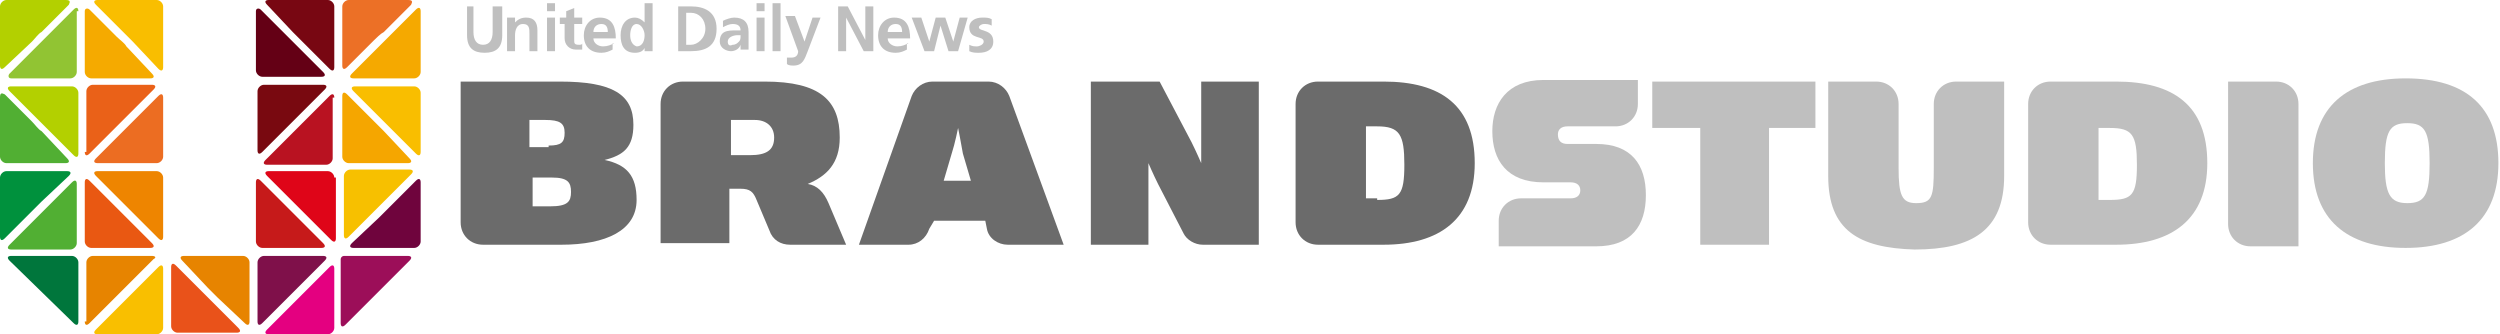 <?xml version="1.0" encoding="utf-8"?>
<!-- Generator: Adobe Illustrator 22.0.1, SVG Export Plug-In . SVG Version: 6.00 Build 0)  -->
<svg version="1.1" id="圖層_1" xmlns="http://www.w3.org/2000/svg" xmlns:xlink="http://www.w3.org/1999/xlink" x="0px" y="0px"
	 viewBox="0 0 156.3 20.9" style="enable-background:new 0 0 156.3 20.9;" xml:space="preserve">
<style type="text/css">
	.st0{fill:#6B6B6B;}
	.st1{fill:#BFBFBF;}
	.st2{fill:#B3D000;}
	.st3{fill:#00913D;}
	.st4{fill:#00763C;}
	.st5{fill:#9C0E59;}
	.st6{fill:#51AF33;}
	.st7{fill:#91C433;}
	.st8{fill:#F9BE00;}
	.st9{fill:#EA6118;}
	.st10{fill:#EE8500;}
	.st11{fill:#E95812;}
	.st12{fill:#EC6D22;}
	.st13{fill:#E78400;}
	.st14{fill:#F9BF00;}
	.st15{fill:#E9521A;}
	.st16{fill:#7F104A;}
	.st17{fill:#E40080;}
	.st18{fill:#F5AA00;}
	.st19{fill:#780712;}
	.st20{fill:#790910;}
	.st21{fill:#DF0518;}
	.st22{fill:#C61A1A;}
	.st23{fill:#B91221;}
	.st24{fill:#640015;}
	.st25{fill:#EC7026;}
	.st26{fill:#F7C000;}
	.st27{fill:#6F043D;}
	.st28{fill:#F5A600;}
	.st29{fill:#F5A900;}
</style>
<g>
	<g>
		<path class="st0" d="M28.9,5.1H35c3.3,0,4.6,0.8,4.6,2.7c0,1.4-0.6,1.9-1.8,2.2c1.4,0.3,2,1,2,2.5c0,1.9-1.9,2.8-4.7,2.8h-4.9
			c-0.8,0-1.4-0.6-1.4-1.4V5.1z M34.3,9.1c0.8,0,1-0.2,1-0.8s-0.3-0.8-1.2-0.8h-1v1.7H34.3z M34.4,12.9c1.1,0,1.3-0.3,1.3-0.9
			c0-0.6-0.2-0.9-1.2-0.9h-1.2v1.8H34.4z"/>
		<path class="st0" d="M51.8,12.7l1.1,2.6h-3.5c-0.6,0-1.1-0.3-1.3-0.9l-0.8-1.9c-0.2-0.5-0.4-0.7-1-0.7c0,0-0.7,0-0.7,0v3.4h-4.3
			V6.5c0-0.8,0.6-1.4,1.4-1.4h5.1c3.5,0,4.7,1.2,4.7,3.5c0,1.6-0.8,2.4-2,2.9C51.1,11.6,51.5,12,51.8,12.7z M46.9,9.7
			c1,0,1.5-0.3,1.5-1.1c0-0.7-0.5-1.1-1.2-1.1h-1.5v2.2H46.9z"/>
		<path class="st0" d="M58.1,14.3c-0.2,0.6-0.7,1-1.3,1h-3.1L57,6c0.2-0.5,0.7-0.9,1.3-0.9h3.5c0.6,0,1.1,0.4,1.3,0.9l3.4,9.3h-3.5
			c-0.6,0-1.2-0.4-1.3-1l-0.1-0.5c0,0-3.2,0-3.2,0L58.1,14.3z M60.2,9.6C60.1,9,59.9,8,59.9,8S59.7,9,59.5,9.6L59,11.3h1.7L60.2,9.6
			z"/>
		<path class="st0" d="M68.1,5.1h4.4l2,3.8c0.3,0.6,0.6,1.3,0.6,1.3V5.1h3.6v10.2h-3.5c-0.5,0-1-0.3-1.2-0.7l-1.6-3.1
			c-0.3-0.6-0.6-1.3-0.6-1.3v5.1h-3.6V5.1z"/>
		<path class="st0" d="M81,6.5c0-0.8,0.6-1.4,1.4-1.4h4.1c3.6,0,5.7,1.5,5.7,5.1c0,3.5-2.2,5.1-5.7,5.1h-4.1c-0.8,0-1.4-0.6-1.4-1.4
			V6.5z M86.1,12.5c1.4,0,1.7-0.3,1.7-2.2s-0.3-2.4-1.7-2.4h-0.7v4.5H86.1z"/>
	</g>
	<g>
		<path class="st1" d="M93.7,13.8c0-0.8,0.6-1.4,1.4-1.4h3.1c0.4,0,0.6-0.2,0.6-0.5c0-0.3-0.2-0.5-0.6-0.5h-1.7
			c-2.3,0-3.2-1.4-3.2-3.2c0-1.7,0.9-3.2,3.2-3.2h5.9v1.5c0,0.8-0.6,1.4-1.4,1.4h-3c-0.4,0-0.6,0.2-0.6,0.5C97.4,8.8,97.6,9,98,9
			h1.8c2.2,0,3.1,1.3,3.1,3.2c0,1.9-0.9,3.2-3.1,3.2h-6.1V13.8z"/>
		<path class="st1" d="M106.2,8h-2.9V5.1h10.2V8h-2.9v7.3h-4.3V8z"/>
		<path class="st1" d="M114.3,11V5.1h3c0.8,0,1.4,0.6,1.4,1.4v4c0,1.7,0.2,2.2,1.1,2.2c1,0,1.1-0.4,1.1-2.2v-4
			c0-0.8,0.6-1.4,1.4-1.4h3V11c0,3.4-2,4.6-5.6,4.6C116.2,15.5,114.3,14.4,114.3,11z"/>
		<path class="st1" d="M126.8,6.5c0-0.8,0.6-1.4,1.4-1.4h4.1c3.6,0,5.7,1.5,5.7,5.1c0,3.5-2.2,5.1-5.7,5.1h-4.1
			c-0.8,0-1.4-0.6-1.4-1.4V6.5z M131.9,12.5c1.4,0,1.7-0.3,1.7-2.2S133.3,8,131.9,8h-0.7v4.5H131.9z"/>
		<path class="st1" d="M139.3,5.1h3c0.8,0,1.4,0.6,1.4,1.4v8.9h-3c-0.8,0-1.4-0.6-1.4-1.4V5.1z"/>
		<path class="st1" d="M144.6,10.2c0-3.5,2.1-5.3,5.8-5.3c3.8,0,5.8,1.8,5.8,5.3c0,3.5-2.1,5.3-5.8,5.3
			C146.7,15.5,144.6,13.7,144.6,10.2z M151.9,10.2c0-2-0.3-2.5-1.4-2.5c-1.1,0-1.4,0.5-1.4,2.5c0,1.9,0.3,2.5,1.4,2.5
			C151.6,12.7,151.9,12.2,151.9,10.2z"/>
	</g>
	<g>
		<g>
			<path class="st2" d="M0.4,0C0.2,0,0,0.2,0,0.4v3.7c0,0.2,0.1,0.3,0.3,0.1L2,2.6C2.2,2.4,2.4,2.1,2.6,2l1.7-1.7
				C4.4,0.1,4.4,0,4.1,0H0.4z"/>
		</g>
		<g>
			<path class="st2" d="M4.9,5.8c0-0.2-0.2-0.4-0.4-0.4H0.7c-0.2,0-0.3,0.1-0.1,0.3l1.7,1.7c0.2,0.2,0.4,0.4,0.6,0.6l1.7,1.7
				c0.2,0.2,0.3,0.1,0.3-0.1V5.8z"/>
		</g>
		<g>
			<path class="st3" d="M0.4,10.7c-0.2,0-0.4,0.2-0.4,0.4v3.7c0,0.2,0.1,0.3,0.3,0.1L2,13.2c0.2-0.2,0.4-0.4,0.6-0.6L4.3,11
				c0.2-0.2,0.1-0.3-0.1-0.3H0.4z"/>
		</g>
		<g>
			<path class="st4" d="M4.6,20.2c0.2,0.2,0.3,0.1,0.3-0.1v-3.7c0-0.2-0.2-0.4-0.4-0.4H0.7c-0.2,0-0.3,0.1-0.1,0.3L4.6,20.2z"/>
		</g>
		<g>
			<path class="st5" d="M21.5,16c-0.1,0-0.2,0.1-0.2,0.2s0,0.4,0,0.6v3.4c0,0.2,0.1,0.3,0.3,0.1l4-4c0.2-0.2,0.1-0.3-0.1-0.3h-3.4
				C21.9,16,21.6,16,21.5,16z"/>
		</g>
		<g>
			<path class="st6" d="M2.9,13c-0.2,0.2-0.4,0.4-0.6,0.6l-1.7,1.7c-0.2,0.2-0.1,0.3,0.1,0.3h3.7c0.2,0,0.4-0.2,0.4-0.4v-3.7
				c0-0.2-0.1-0.3-0.3-0.1L2.9,13z"/>
		</g>
		<g>
			<path class="st6" d="M0.3,5.9C0.1,5.8,0,5.8,0,6.1v3.7c0,0.2,0.2,0.4,0.4,0.4h3.7c0.2,0,0.3-0.1,0.1-0.3L2.6,8.2
				C2.4,8.1,2.2,7.8,2,7.6L0.3,5.9z"/>
		</g>
		<g>
			<path class="st7" d="M4.9,0.7c0-0.2-0.1-0.3-0.3-0.1L2.9,2.3C2.7,2.5,2.5,2.7,2.3,2.9L0.6,4.6C0.5,4.7,0.5,4.9,0.7,4.9h3.7
				c0.2,0,0.4-0.2,0.4-0.4V0.7z"/>
		</g>
		<g>
			<path class="st8" d="M9.9,4.3c0.2,0.2,0.3,0.1,0.3-0.1V0.4C10.2,0.2,10,0,9.8,0H6.1C5.9,0,5.8,0.1,6,0.3L7.7,2
				c0.2,0.2,0.4,0.4,0.6,0.6L9.9,4.3z"/>
		</g>
		<g>
			<path class="st9" d="M5.3,9.5c0,0.2,0.1,0.3,0.3,0.1l1.7-1.7c0.2-0.2,0.4-0.4,0.6-0.6l1.7-1.7c0.2-0.2,0.1-0.3-0.1-0.3H5.8
				c-0.2,0-0.4,0.2-0.4,0.4V9.5z"/>
		</g>
		<g>
			<path class="st10" d="M9.9,14.9c0.2,0.2,0.3,0.1,0.3-0.1v-3.7c0-0.2-0.2-0.4-0.4-0.4H6.1c-0.2,0-0.3,0.1-0.1,0.3l1.7,1.7
				c0.2,0.2,0.4,0.4,0.6,0.6L9.9,14.9z"/>
		</g>
		<g>
			<path class="st11" d="M5.6,11.3c-0.2-0.2-0.3-0.1-0.3,0.1v3.7c0,0.2,0.2,0.4,0.4,0.4h3.7c0.2,0,0.3-0.1,0.1-0.3l-1.7-1.7
				c-0.2-0.2-0.4-0.4-0.6-0.6L5.6,11.3z"/>
		</g>
		<g>
			<path class="st12" d="M9.8,10.2c0.2,0,0.4-0.2,0.4-0.4V6.1c0-0.2-0.1-0.3-0.3-0.1L8.3,7.6C8.1,7.8,7.8,8.1,7.7,8.2L6,9.9
				c-0.2,0.2-0.1,0.3,0.1,0.3H9.8z"/>
		</g>
		<g>
			<path class="st13" d="M5.3,20.1c0,0.2,0.1,0.3,0.3,0.1l1.7-1.7c0.2-0.2,0.4-0.4,0.6-0.6l1.7-1.7C9.8,16.1,9.7,16,9.5,16H5.8
				c-0.2,0-0.4,0.2-0.4,0.4V20.1z"/>
		</g>
		<g>
			<path class="st14" d="M6,20.6c-0.2,0.2-0.1,0.3,0.1,0.3h3.7c0.2,0,0.4-0.2,0.4-0.4v-3.7c0-0.2-0.1-0.3-0.3-0.1l-1.7,1.7
				c-0.2,0.2-0.4,0.4-0.6,0.6L6,20.6z"/>
		</g>
		<g>
			<path class="st14" d="M6,20.6l1.7-1.7c0.2-0.2,0.2-0.2,0,0L6,20.6"/>
		</g>
		<g>
			<path class="st13" d="M15.3,20.2c0.2,0.2,0.3,0.1,0.3-0.1v-3.7c0-0.2-0.2-0.4-0.4-0.4h-3.7c-0.2,0-0.3,0.1-0.1,0.3L13,18
				c0.2,0.2,0.4,0.4,0.6,0.6L15.3,20.2z"/>
		</g>
		<g>
			<path class="st15" d="M10.7,20.4c0,0.2,0.2,0.4,0.4,0.4h3.7c0.2,0,0.3-0.1,0.1-0.3l-1.7-1.7c-0.2-0.2-0.4-0.4-0.6-0.6L11,16.6
				c-0.2-0.2-0.3-0.1-0.3,0.1V20.4z"/>
		</g>
		<g>
			<path class="st16" d="M18,18.6c0.2-0.2,0.4-0.4,0.6-0.6l1.7-1.7c0.2-0.2,0.1-0.3-0.1-0.3h-3.7c-0.2,0-0.4,0.2-0.4,0.4v3.7
				c0,0.2,0.1,0.3,0.3,0.1L18,18.6z"/>
		</g>
		<g>
			<path class="st17" d="M16.7,20.6c-0.2,0.2-0.1,0.3,0.1,0.3h3.7c0.2,0,0.4-0.2,0.4-0.4v-3.7c0-0.2-0.1-0.3-0.3-0.1l-1.7,1.7
				c-0.2,0.2-0.4,0.4-0.6,0.6L16.7,20.6z"/>
		</g>
		<g>
			<path class="st18" d="M5.3,4.5c0,0.2,0.2,0.4,0.4,0.4h3.7c0.2,0,0.3-0.1,0.1-0.3L7.9,2.9C7.8,2.7,7.5,2.5,7.3,2.3L5.6,0.6
				C5.5,0.5,5.3,0.5,5.3,0.7V4.5z"/>
		</g>
		<g>
			<path class="st19" d="M20.9,0.4c0-0.2-0.2-0.4-0.4-0.4h-3.7c-0.2,0-0.3,0.1-0.1,0.3L18.3,2c0.2,0.2,0.4,0.4,0.6,0.6l1.7,1.7
				c0.2,0.2,0.3,0.1,0.3-0.1V0.4z"/>
		</g>
		<g>
			<path class="st20" d="M16.5,5.3c-0.2,0-0.4,0.2-0.4,0.4v3.7c0,0.2,0.1,0.3,0.3,0.1L18,7.9c0.2-0.2,0.4-0.4,0.6-0.6l1.7-1.7
				c0.2-0.2,0.1-0.3-0.1-0.3H16.5z"/>
		</g>
		<g>
			<path class="st21" d="M20.9,11.1c0-0.2-0.2-0.4-0.4-0.4h-3.7c-0.2,0-0.3,0.1-0.1,0.3l1.7,1.7c0.2,0.2,0.4,0.4,0.6,0.6l1.7,1.7
				c0.2,0.2,0.3,0.1,0.3-0.1V11.1z"/>
		</g>
		<g>
			<path class="st22" d="M18.6,13.6c-0.2-0.2-0.4-0.4-0.6-0.6l-1.7-1.7c-0.2-0.2-0.3-0.1-0.3,0.1v3.7c0,0.2,0.2,0.4,0.4,0.4h3.7
				c0.2,0,0.3-0.1,0.1-0.3L18.6,13.6z"/>
		</g>
		<g>
			<path class="st23" d="M20.9,6.1c0-0.2-0.1-0.3-0.3-0.1l-1.7,1.7c-0.2,0.2-0.4,0.4-0.6,0.6l-1.7,1.7c-0.2,0.2-0.1,0.3,0.1,0.3h3.7
				c0.2,0,0.4-0.2,0.4-0.4V6.1z"/>
		</g>
		<g>
			<path class="st24" d="M16.3,0.6C16.2,0.5,16,0.5,16,0.7v3.7c0,0.2,0.2,0.4,0.4,0.4h3.7c0.2,0,0.3-0.1,0.1-0.3l-1.7-1.7
				c-0.2-0.2-0.4-0.4-0.6-0.6L16.3,0.6z"/>
		</g>
		<g>
			<path class="st25" d="M21.4,4.1c0,0.2,0.1,0.3,0.3,0.1l1.7-1.7C23.5,2.4,23.8,2.1,24,2l1.7-1.7C25.8,0.1,25.8,0,25.5,0h-3.7
				c-0.2,0-0.4,0.2-0.4,0.4V4.1z"/>
		</g>
		<g>
			<path class="st8" d="M23.7,7.3c0.2,0.2,0.4,0.4,0.6,0.6L26,9.6c0.2,0.2,0.3,0.1,0.3-0.1V5.8c0-0.2-0.2-0.4-0.4-0.4h-3.7
				c-0.2,0-0.3,0.1-0.1,0.3L23.7,7.3z"/>
		</g>
		<g>
			<path class="st26" d="M23.4,13.2c0.2-0.2,0.4-0.4,0.6-0.6l1.7-1.7c0.2-0.2,0.1-0.3-0.1-0.3h-3.7c-0.2,0-0.4,0.2-0.4,0.4v3.7
				c0,0.2,0.1,0.3,0.3,0.1L23.4,13.2z"/>
		</g>
		<g>
			<path class="st27" d="M25.9,15.5c0.2,0,0.4-0.2,0.4-0.4v-3.7c0-0.2-0.1-0.3-0.3-0.1L24.3,13c-0.2,0.2-0.4,0.4-0.6,0.6L22,15.2
				c-0.2,0.2-0.1,0.3,0.1,0.3H25.9z"/>
		</g>
		<g>
			<path class="st28" d="M21.4,9.8c0,0.2,0.2,0.4,0.4,0.4h3.7c0.2,0,0.3-0.1,0.1-0.3L24,8.2c-0.2-0.2-0.4-0.4-0.6-0.6l-1.7-1.7
				c-0.2-0.2-0.3-0.1-0.3,0.1V9.8z"/>
		</g>
		<g>
			<path class="st29" d="M25.9,4.9c0.2,0,0.4-0.2,0.4-0.4V0.7c0-0.2-0.1-0.3-0.3-0.1l-1.7,1.7c-0.2,0.2-0.4,0.4-0.6,0.6L22,4.6
				c-0.2,0.2-0.1,0.3,0.1,0.3H25.9z"/>
		</g>
	</g>
</g>
<g>
	<path class="st1" d="M29,0.4h0.6V2c0,0.5,0.2,0.8,0.6,0.8c0.4,0,0.6-0.3,0.6-0.8V0.4h0.6v1.8c0,0.8-0.4,1.1-1.1,1.1
		c-0.7,0-1.1-0.3-1.1-1.1V0.4z"/>
	<path class="st1" d="M31.7,1.1h0.5v0.3h0c0.2-0.2,0.4-0.3,0.7-0.3c0.5,0,0.7,0.3,0.7,0.8v1.3h-0.5V2.1c0-0.3,0-0.6-0.4-0.6
		c-0.4,0-0.5,0.4-0.5,0.7v1h-0.5V1.1z"/>
	<path class="st1" d="M34.2,1.1h0.5v2.1h-0.5V1.1z M34.2,0.2h0.5v0.5h-0.5V0.2z"/>
	<path class="st1" d="M35.4,1.5H35V1.1h0.4V0.7l0.5-0.2v0.6h0.5v0.4h-0.5v1c0,0.2,0,0.3,0.3,0.3c0.1,0,0.2,0,0.2-0.1l0,0.4
		c-0.1,0-0.2,0-0.4,0c-0.4,0-0.7-0.3-0.7-0.7V1.5z"/>
	<path class="st1" d="M37.1,2c0-0.3,0.2-0.5,0.5-0.5c0.3,0,0.4,0.2,0.4,0.5H37.1z M38.4,2.7c-0.2,0.1-0.4,0.2-0.7,0.2
		c-0.3,0-0.6-0.2-0.6-0.5h1.4c0-0.7-0.2-1.3-1-1.3c-0.6,0-1,0.5-1,1.1c0,0.7,0.4,1.1,1.1,1.1c0.3,0,0.5-0.1,0.7-0.2V2.7z"/>
	<path class="st1" d="M39.4,2.2c0-0.3,0.1-0.7,0.4-0.7c0.3,0,0.5,0.4,0.5,0.7c0,0.3-0.1,0.7-0.5,0.7C39.5,2.8,39.4,2.5,39.4,2.2z
		 M40.3,3.2h0.5v-3h-0.5v1.2h0c-0.2-0.2-0.4-0.3-0.6-0.3c-0.6,0-0.9,0.5-0.9,1.1c0,0.6,0.2,1.1,0.9,1.1c0.3,0,0.5-0.1,0.6-0.3h0V3.2
		z"/>
	<path class="st1" d="M42.9,0.8h0.3c0.5,0,0.9,0.4,0.9,1c0,0.6-0.5,1-0.9,1h-0.3V0.8z M42.4,3.2h0.8c0.9,0,1.6-0.3,1.6-1.4
		c0-1.1-0.8-1.4-1.6-1.4h-0.8V3.2z"/>
	<path class="st1" d="M45.5,2.6c0-0.3,0.4-0.4,0.6-0.4h0.2c0,0.2,0,0.3-0.1,0.4c-0.1,0.1-0.2,0.2-0.4,0.2
		C45.6,2.9,45.5,2.8,45.5,2.6z M45.2,1.7c0.2-0.1,0.4-0.2,0.6-0.2c0.3,0,0.5,0.1,0.5,0.4H46c-0.2,0-0.5,0-0.7,0.1
		C45.1,2.1,45,2.3,45,2.6c0,0.4,0.4,0.6,0.7,0.6c0.2,0,0.5-0.1,0.6-0.4h0c0,0.1,0,0.2,0,0.3h0.5c0-0.2,0-0.3,0-0.5
		c0-0.2,0-0.3,0-0.5V2c0-0.6-0.3-0.9-0.9-0.9c-0.2,0-0.5,0.1-0.7,0.2L45.2,1.7z"/>
	<path class="st1" d="M47.3,1.1h0.5v2.1h-0.5V1.1z M47.3,0.2h0.5v0.5h-0.5V0.2z"/>
	<path class="st1" d="M48.3,0.2h0.5v3h-0.5V0.2z"/>
	<path class="st1" d="M50.3,2.6L50.3,2.6l0.5-1.5h0.5l-0.8,2.1c-0.2,0.5-0.3,0.9-0.9,0.9c-0.1,0-0.3,0-0.4-0.1l0-0.4
		c0.1,0,0.1,0,0.3,0c0.2,0,0.4-0.1,0.4-0.4l-0.8-2.2h0.6L50.3,2.6z"/>
	<path class="st1" d="M52.3,0.4H53l1.1,2.1h0V0.4h0.5v2.8H54l-1.1-2.1h0v2.1h-0.5V0.4z"/>
	<path class="st1" d="M55.5,2c0-0.3,0.2-0.5,0.5-0.5c0.3,0,0.4,0.2,0.4,0.5H55.5z M56.8,2.7c-0.2,0.1-0.4,0.2-0.7,0.2
		c-0.3,0-0.6-0.2-0.6-0.5h1.4c0-0.7-0.2-1.3-1-1.3c-0.6,0-1,0.5-1,1.1c0,0.7,0.4,1.1,1.1,1.1c0.3,0,0.5-0.1,0.7-0.2V2.7z"/>
	<path class="st1" d="M57,1.1h0.6l0.5,1.5h0l0.4-1.5h0.6l0.5,1.5h0L60,1.1h0.5l-0.6,2.1h-0.6l-0.5-1.6h0l-0.4,1.6h-0.6L57,1.1z"/>
	<path class="st1" d="M62,1.6c-0.2-0.1-0.3-0.1-0.5-0.1c-0.1,0-0.3,0.1-0.3,0.2c0,0.3,0.9,0.1,0.9,0.9c0,0.5-0.4,0.7-0.9,0.7
		c-0.2,0-0.4,0-0.6-0.1l0-0.4c0.2,0.1,0.3,0.1,0.5,0.1c0.1,0,0.4-0.1,0.4-0.3c0-0.4-0.9-0.1-0.9-0.9c0-0.4,0.4-0.6,0.8-0.6
		c0.3,0,0.4,0,0.6,0.1L62,1.6z"/>
</g>
</svg>
